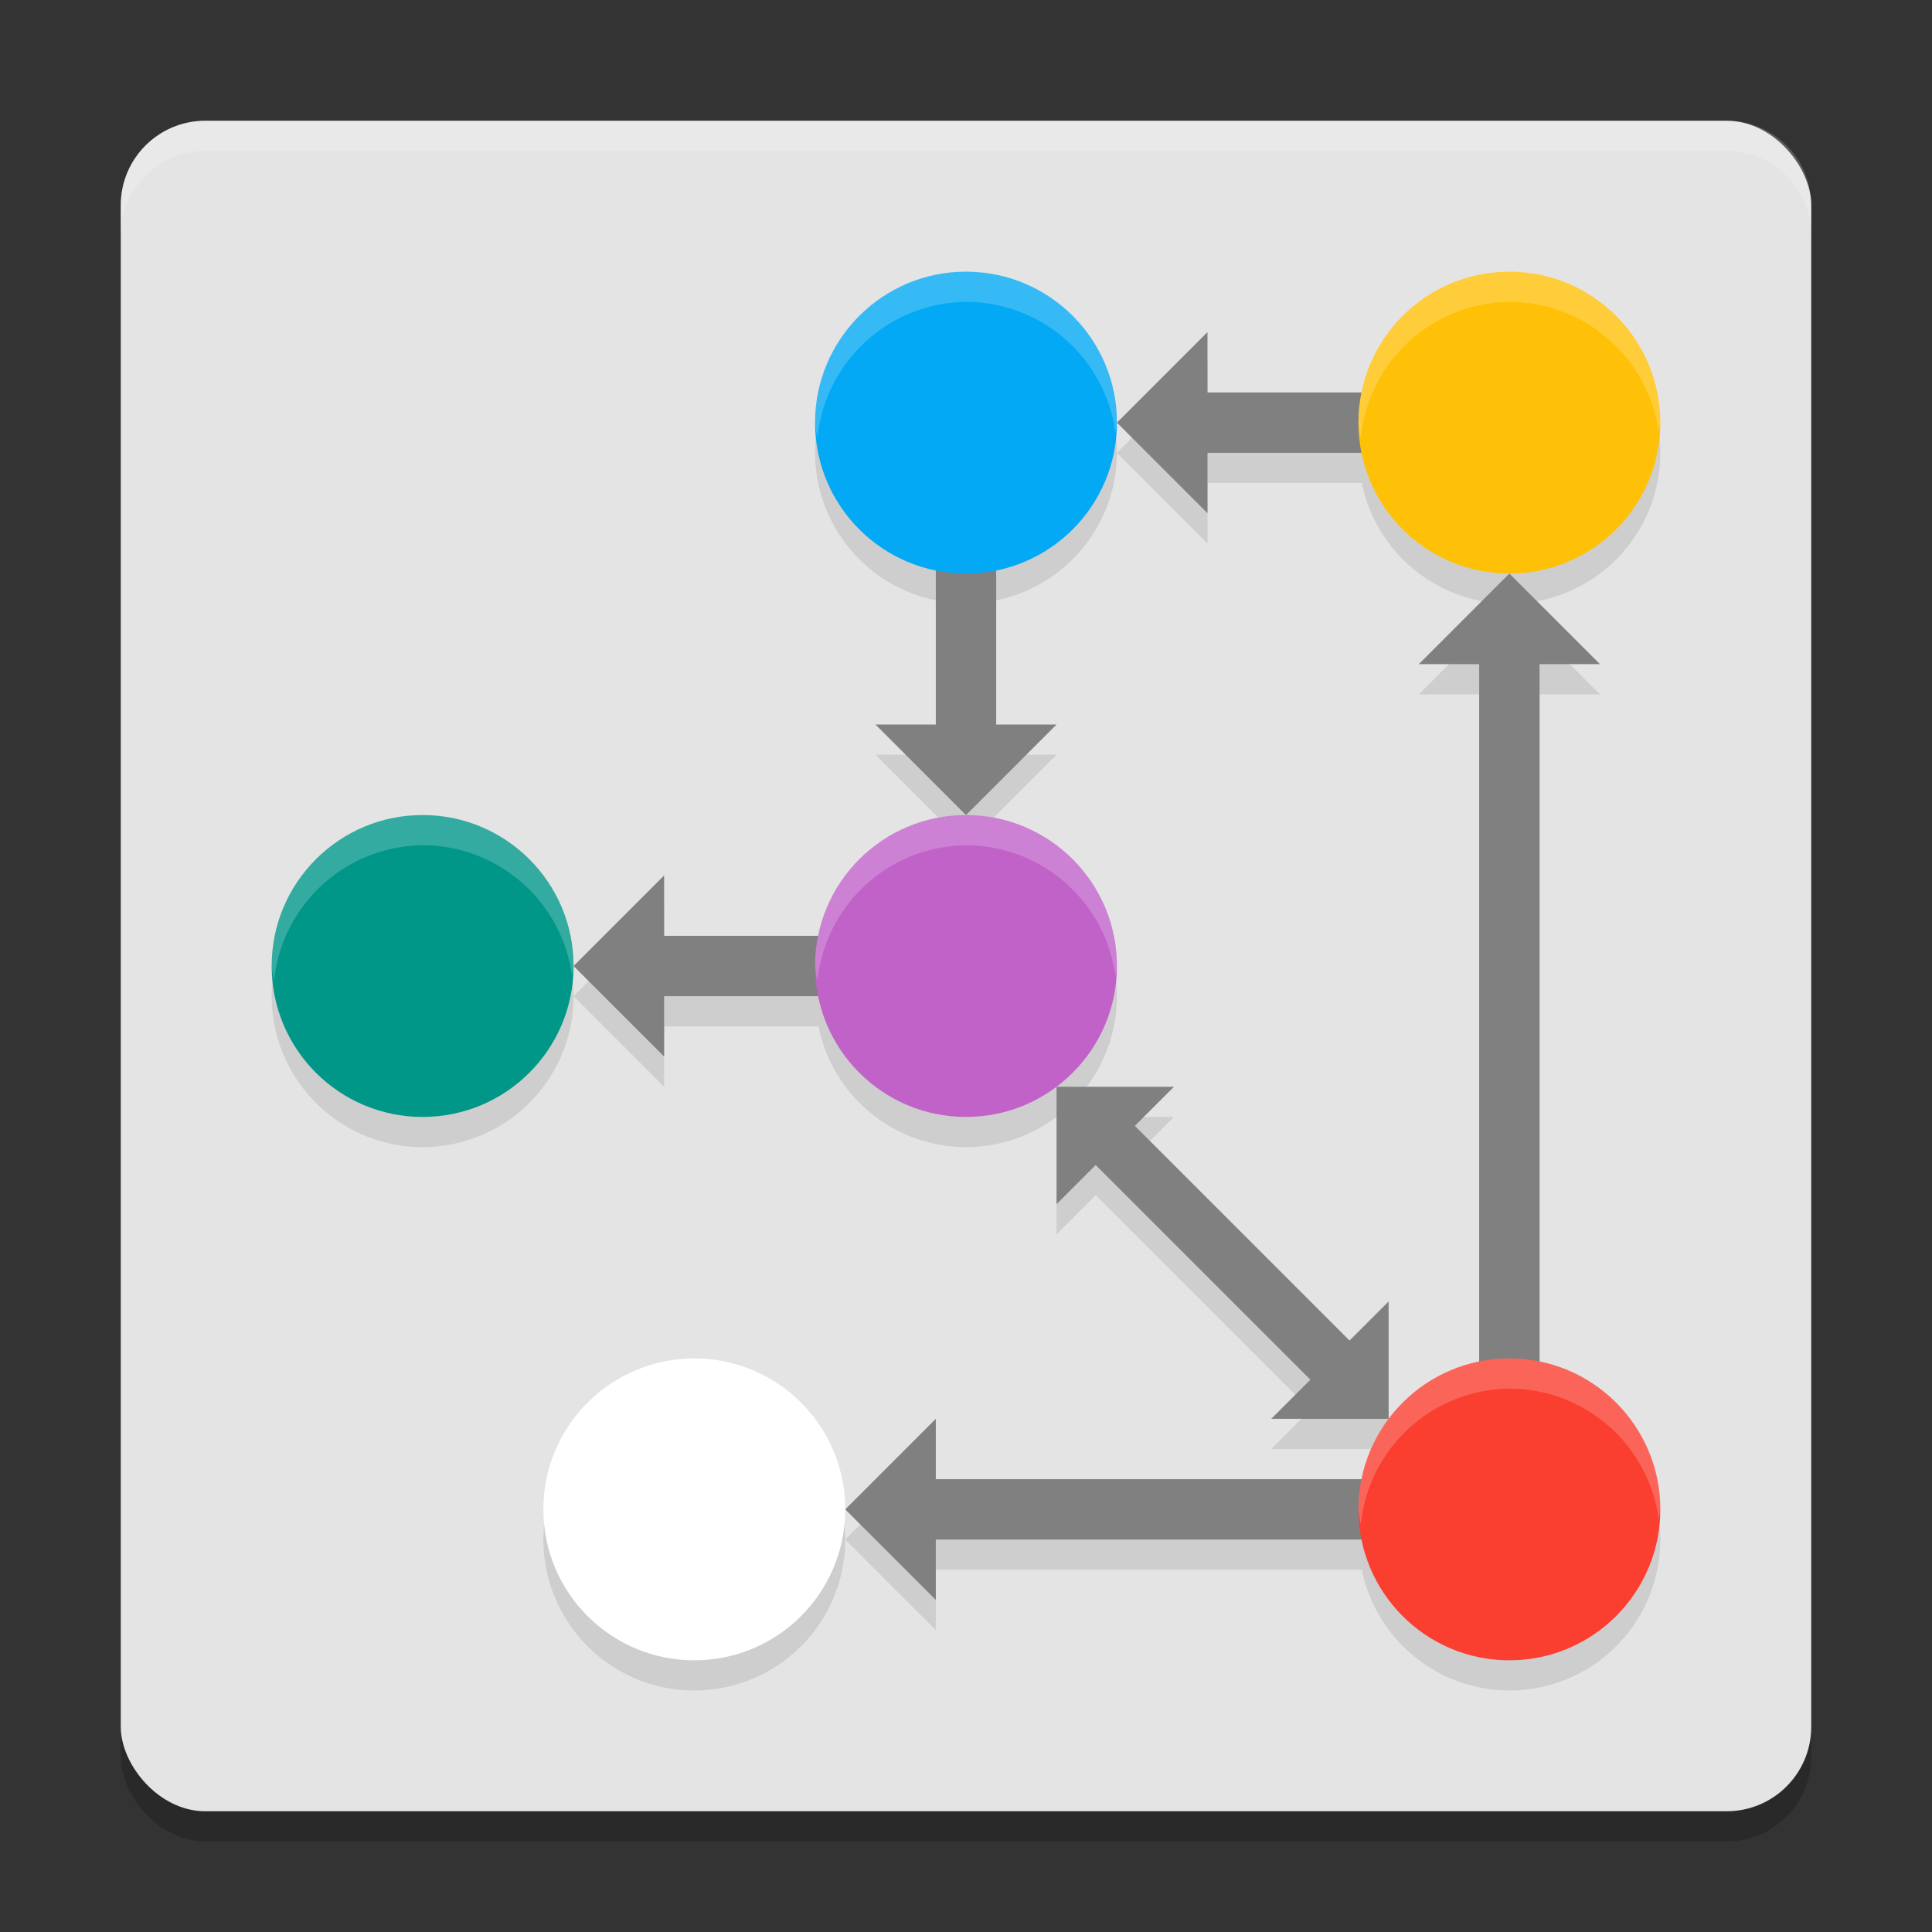 <svg width="64" height="64" version="1" xmlns="http://www.w3.org/2000/svg">
 <rect width="100%" height="100%" fill="#333333" stroke="none"/>
 <rect x="4" y="5" width="56" height="56" rx="2.8" ry="2.8" style="opacity:.2"/>
 <rect x="4" y="4" width="56" height="56" rx="2.8" ry="2.8" style="fill:#e4e4e4"/>
 <path d="m32 10a5 5 0 0 0-5 5 5 5 0 0 0 4 4.887v5.113h-2l3 3 3-3h-2v-5.113a5 5 0 0 0 4-4.887 5 5 0 0 0-5-5zm5 5 3 3v-2h5.113a5 5 0 0 0 4.887 4 5 5 0 0 0 5-5 5 5 0 0 0-5-5 5 5 0 0 0-4.887 4h-5.113v-2zm13 5-3 3h2v23.113a5 5 0 0 0-3.887 3.887h-14.113v-2l-3 3 3 3v-2h14.113a5 5 0 0 0 4.887 4 5 5 0 0 0 5-5 5 5 0 0 0-4-4.898v-23.102h2zm-22 31a5 5 0 0 0-5-5 5 5 0 0 0-5 5 5 5 0 0 0 5 5 5 5 0 0 0 5-5zm4-23a5 5 0 0 0-4.887 4h-5.113v-2l-3 3 3 3v-2h5.113a5 5 0 0 0 4.887 4 5 5 0 0 0 5-5 5 5 0 0 0-5-5zm-13 5a5 5 0 0 0-5-5 5 5 0 0 0-5 5 5 5 0 0 0 5 5 5 5 0 0 0 5-5zm16 4v3.889l1.297-1.297 7.111 7.111-1.297 1.297h3.889v-3.889l-1.297 1.297-7.111-7.111 1.297-1.297z" style="font-variation-settings:normal;opacity:.1;stop-color:#000000"/>
 <path d="m50 19 3 3-2 1e-6 -1e-6 24h-2l-1e-6 -24h-2z" style="fill:#808080;stop-color:#000000"/>
 <path d="m19 32 3-3 1e-6 2 6 1e-6v2l-6 1e-6v2z" style="fill:#808080;stop-color:#000000"/>
 <circle cx="32" cy="32" r="5" style="fill:#c162c9;stop-color:#000000"/>
 <circle cx="14" cy="32" r="5" style="fill:#009688;stop-color:#000000"/>
 <path d="m32 27-3-3 2-1e-6 1e-6 -6h2l1e-6 6h2z" style="fill:#808080;stop-color:#000000"/>
 <circle cx="32" cy="14" r="5" style="fill:#03a9f4;stop-color:#000000"/>
 <path d="m37 14 3-3 1e-6 2 6 1e-6v2l-6 1e-6v2z" style="fill:#808080;stop-color:#000000"/>
 <circle cx="50" cy="14" r="5" style="fill:#ffc107;stop-color:#000000"/>
 <path d="m28 50 3-3v2h15v2h-15v2z" style="fill:#808080;stop-color:#000000"/>
 <circle cx="23" cy="50" r="5" style="fill:#ffffff;stop-color:#000000"/>
 <path d="m35 36v3.889l1.296-1.296 7.111 7.111-1.296 1.296h3.889v-3.889l-1.296 1.296-7.111-7.111 1.296-1.296z" style="fill:#808080;stop-color:#000000"/>
 <circle cx="50" cy="50" r="5" style="fill:#fa3e30;stop-color:#000000"/>
 <path d="M 6.801 4 C 5.25 4 4 5.25 4 6.801 L 4 7.801 C 4 6.25 5.25 5 6.801 5 L 57.199 5 C 58.75 5 60 6.25 60 7.801 L 60 6.801 C 60 5.25 58.75 4 57.199 4 L 6.801 4 z" style="fill:#ffffff;opacity:.2"/>
 <path d="m32 9a5 5 0 0 0-5 5 5 5 0 0 0 0.078 0.5 5 5 0 0 1 4.922-4.5 5 5 0 0 1 4.949 4.326 5 5 0 0 0 0.051-0.326 5 5 0 0 0-5-5zm18 0a5 5 0 0 0-5 5 5 5 0 0 0 0.078 0.5 5 5 0 0 1 4.922-4.5 5 5 0 0 1 4.949 4.326 5 5 0 0 0 0.051-0.326 5 5 0 0 0-5-5zm-36 18a5 5 0 0 0-5 5 5 5 0 0 0 0.078 0.5 5 5 0 0 1 4.922-4.5 5 5 0 0 1 4.949 4.326 5 5 0 0 0 0.051-0.326 5 5 0 0 0-5-5zm18 0a5 5 0 0 0-5 5 5 5 0 0 0 0.078 0.5 5 5 0 0 1 4.922-4.5 5 5 0 0 1 4.949 4.326 5 5 0 0 0 0.051-0.326 5 5 0 0 0-5-5zm-9 18a5 5 0 0 0-5 5 5 5 0 0 0 0.078 0.5 5 5 0 0 1 4.922-4.5 5 5 0 0 1 4.949 4.326 5 5 0 0 0 0.051-0.326 5 5 0 0 0-5-5zm27 0a5 5 0 0 0-5 5 5 5 0 0 0 0.078 0.5 5 5 0 0 1 4.922-4.5 5 5 0 0 1 4.949 4.326 5 5 0 0 0 0.051-0.326 5 5 0 0 0-5-5z" style="fill:#ffffff;opacity:.2;stop-color:#000000"/>
</svg>
